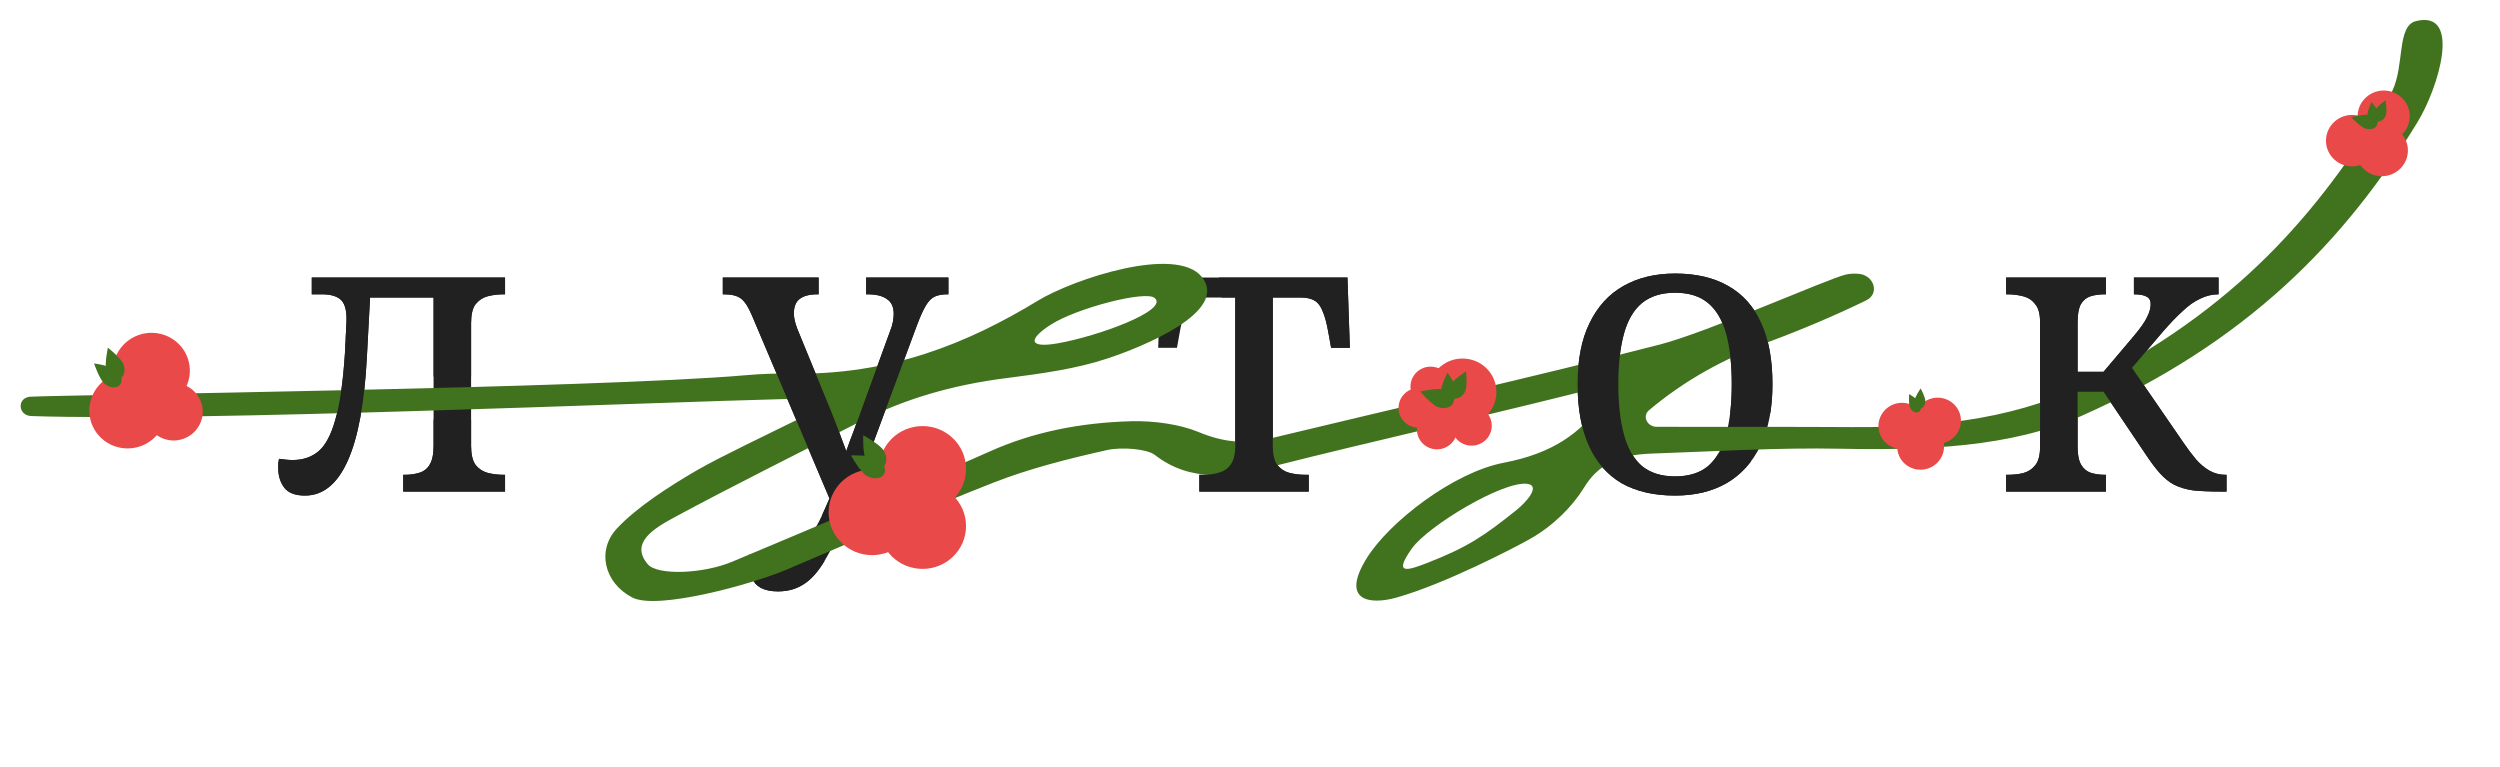 <svg width="750" height="230" viewBox="0 0 750 230" fill="none" xmlns="http://www.w3.org/2000/svg">
<path d="M601.838 147.473V142.441H602.197C603.874 142.441 605.432 142.281 606.869 141.962C608.387 141.562 609.625 140.764 610.583 139.566C611.542 138.368 612.021 136.531 612.021 134.055V96.678C612.021 94.202 611.542 92.405 610.583 91.287C609.705 90.089 608.507 89.29 606.989 88.891C605.472 88.492 603.874 88.292 602.197 88.292H601.838V83.26H631.788V88.292H631.428C629.831 88.292 628.393 88.492 627.116 88.891C625.918 89.29 624.959 90.089 624.24 91.287C623.601 92.485 623.282 94.282 623.282 96.678V111.533H631.069L639.694 101.35C642.011 98.635 643.488 96.558 644.127 95.12C644.846 93.683 645.205 92.405 645.205 91.287C645.205 90.169 644.806 89.41 644.007 89.011C643.209 88.531 641.931 88.292 640.174 88.292V83.26H665.571V88.292C663.654 88.292 661.817 88.731 660.06 89.61C658.303 90.408 656.546 91.646 654.789 93.323C653.032 94.921 651.075 96.957 648.919 99.433L637.059 113.33L638.017 108.059L654.909 132.617C656.267 134.614 657.584 136.371 658.862 137.889C660.14 139.326 661.498 140.444 662.935 141.243C664.373 142.042 665.93 142.441 667.608 142.441H667.967V147.473H666.29C662.935 147.473 660.14 147.353 657.904 147.113C655.747 146.794 653.871 146.235 652.273 145.436C650.756 144.637 649.318 143.479 647.961 141.962C646.603 140.444 645.085 138.408 643.408 135.852L631.069 117.523H623.282V134.055C623.282 136.451 623.641 138.248 624.36 139.446C625.079 140.644 626.037 141.443 627.235 141.842C628.513 142.241 629.911 142.441 631.428 142.441H631.788V147.473H601.838Z" fill="#212121"/>
<path d="M502.509 148.671C496.2 148.671 490.849 147.433 486.456 144.957C482.143 142.401 478.869 138.648 476.633 133.696C474.396 128.744 473.278 122.595 473.278 115.247C473.278 107.899 474.476 101.789 476.872 96.918C479.268 91.966 482.663 88.252 487.055 85.776C491.448 83.3 496.599 82.062 502.509 82.062C508.819 82.062 514.13 83.3 518.443 85.776C522.835 88.252 526.15 91.966 528.386 96.918C530.622 101.789 531.74 107.899 531.74 115.247C531.74 122.595 530.542 128.744 528.146 133.696C525.75 138.648 522.356 142.401 517.963 144.957C513.651 147.433 508.499 148.671 502.509 148.671ZM502.509 142.92C506.662 142.92 509.977 141.882 512.453 139.806C514.928 137.649 516.725 134.495 517.844 130.342C518.962 126.188 519.521 121.157 519.521 115.247C519.521 109.257 518.962 104.225 517.844 100.152C516.725 96.079 514.928 93.004 512.453 90.928C509.977 88.851 506.662 87.813 502.509 87.813C498.436 87.813 495.122 88.851 492.566 90.928C490.09 93.004 488.293 96.079 487.175 100.152C486.057 104.225 485.498 109.257 485.498 115.247C485.498 121.157 486.057 126.188 487.175 130.342C488.293 134.495 490.09 137.649 492.566 139.806C495.122 141.882 498.436 142.92 502.509 142.92Z" fill="#212121"/>
<path d="M359.796 147.473V142.441H360.754C362.511 142.441 364.109 142.241 365.546 141.842C367.064 141.443 368.262 140.644 369.14 139.446C370.099 138.168 370.578 136.291 370.578 133.815V89.25H362.312C360.475 89.25 359.037 89.57 357.999 90.209C356.961 90.847 356.122 91.926 355.483 93.443C354.924 94.881 354.405 96.957 353.926 99.673L353.087 104.345H347.457L348.175 83.26H404.241L404.96 104.345H399.33L398.491 99.673C398.012 96.957 397.453 94.881 396.814 93.443C396.255 91.926 395.456 90.847 394.418 90.209C393.38 89.57 391.942 89.25 390.105 89.25H381.839V133.815C381.839 136.291 382.278 138.168 383.157 139.446C384.115 140.644 385.313 141.443 386.751 141.842C388.268 142.241 389.905 142.441 391.662 142.441H392.621V147.473H359.796Z" fill="#212121"/>
<path d="M233.37 177.422C231.294 177.422 229.577 177.063 228.219 176.344C226.941 175.625 225.983 174.587 225.344 173.229C224.785 171.952 224.505 170.394 224.505 168.557C224.505 168.158 224.505 167.759 224.505 167.359C224.505 167.04 224.545 166.72 224.625 166.401C225.823 166.64 226.941 166.8 227.979 166.88C229.018 167.04 230.016 167.12 230.974 167.12C234.728 167.12 237.843 166.041 240.319 163.885C242.795 161.729 245.151 158.055 247.387 152.864L251.34 143.879L249.184 150.348L225.583 94.641C224.545 92.165 223.467 90.488 222.349 89.61C221.231 88.731 219.514 88.292 217.198 88.292H216.838V83.26H245.59V88.292H245.231C242.835 88.292 241.038 88.771 239.84 89.729C238.721 90.608 238.162 92.046 238.162 94.042C238.162 94.681 238.242 95.36 238.402 96.079C238.562 96.798 238.801 97.596 239.121 98.475L247.866 119.799C248.585 121.476 249.344 123.353 250.142 125.43C250.941 127.426 251.74 129.543 252.538 131.779C253.417 134.015 254.255 136.331 255.054 138.727H252.658C253.537 136.331 254.295 134.215 254.934 132.378C255.653 130.541 256.292 128.824 256.851 127.227C257.49 125.629 258.049 124.112 258.528 122.674L267.034 99.313C267.433 98.355 267.713 97.436 267.873 96.558C268.032 95.6 268.112 94.801 268.112 94.162C268.112 92.085 267.433 90.608 266.076 89.729C264.798 88.771 262.841 88.292 260.205 88.292H259.846V83.26H284.525V88.292H284.165C282.648 88.292 281.37 88.531 280.332 89.011C279.373 89.49 278.495 90.408 277.696 91.766C276.897 93.124 276.019 95.08 275.06 97.636L255.054 151.546C252.658 157.935 250.382 163.007 248.225 166.76C246.149 170.594 243.953 173.309 241.637 174.907C239.32 176.584 236.565 177.422 233.37 177.422Z" fill="#212121"/>
<path d="M91.495 148.671C88.54 148.671 86.463 147.872 85.265 146.275C84.067 144.677 83.468 142.721 83.468 140.404C83.468 139.925 83.468 139.446 83.468 138.967C83.548 138.408 83.628 137.969 83.708 137.649C84.426 137.729 85.105 137.809 85.744 137.889C86.463 137.969 87.142 138.008 87.781 138.008C90.896 138.008 93.491 137.13 95.568 135.373C97.644 133.616 99.321 130.461 100.599 125.909C101.957 121.276 102.915 114.648 103.474 106.022C103.554 105.144 103.594 104.265 103.594 103.386C103.674 102.508 103.714 101.669 103.714 100.871C103.794 99.992 103.834 99.114 103.834 98.235C103.914 97.357 103.954 96.478 103.954 95.6C103.954 92.804 103.355 90.888 102.157 89.849C100.959 88.811 99.082 88.292 96.526 88.292H93.531V83.26H151.514V88.292H151.155C149.397 88.292 147.76 88.492 146.243 88.891C144.805 89.29 143.607 90.089 142.649 91.287C141.77 92.485 141.331 94.362 141.331 96.917V133.815C141.331 136.291 141.77 138.168 142.649 139.446C143.607 140.644 144.805 141.443 146.243 141.842C147.76 142.241 149.397 142.441 151.155 142.441H151.514V147.473H120.965V142.441H121.325C123.002 142.441 124.479 142.241 125.757 141.842C127.115 141.443 128.153 140.644 128.872 139.446C129.671 138.168 130.07 136.291 130.07 133.815V89.25H111.022L110.063 107.22C109.345 120.957 107.428 131.3 104.313 138.248C101.198 145.196 96.925 148.671 91.495 148.671Z" fill="#212121"/>
<path d="M494.746 123.026C492.58 124.818 494.096 128.05 497.067 128.05H502.358C520.088 128.077 537.787 128.022 555.517 128.131C582.376 128.321 606.418 125.443 628.913 113.766C673.904 90.357 697.708 60.87 717.666 27.332C721.441 19.457 718.965 7.726 724.844 6.314C738.614 2.973 731.59 26.328 725.216 36.701C703.432 72.33 674.213 102.767 624.148 124.899C603.014 134.241 577.58 135.11 552.114 134.621C533.177 134.241 514.147 135.436 495.21 136.088C485.03 136.441 479.12 139.808 475.221 146.271C471.694 152.001 465.939 157.813 458.791 161.805C454.49 164.221 433.665 175.111 418.968 179.266C410.984 181.52 402.104 180.352 409.932 167.589C416.771 156.482 436.172 141.682 451.086 138.831C466 135.979 473.953 129.896 480.389 121.396C482.091 119.17 479.708 116.291 476.768 116.943C474.386 117.486 472.282 118.056 470.301 118.545C440.906 125.877 411.634 132.395 382.27 139.808C369.398 143.067 357.268 144.886 346.438 136.468C344.055 134.621 336.382 134.078 332.204 135.002C320.477 137.609 308.688 140.623 298.137 144.751C277.374 152.87 257.354 161.859 235.756 170.983C225.019 175.464 197.109 183.068 189.714 179.266C181.235 174.894 178.884 165.036 185.196 158.41C191.044 152.246 200.172 146.271 209.022 141.112C216.108 137.011 230.775 130.086 240.955 125.035C243.956 123.542 242.687 119.523 239.222 119.604C189.126 120.88 59.988 126.502 9.397 124.818C5.344 124.682 5.034 119.305 9.088 119.007C9.119 119.007 9.149 119.007 9.18 119.007C20.939 118.436 178.512 116.508 223.998 112.543C228.33 112.163 232.693 112 237.056 112.082C266.946 112.652 290.37 102.957 311.38 90.194C322.148 83.649 352.874 73.52 360.548 83.079C368.841 93.426 343.127 103.935 332.235 107.547C323.076 110.615 312.339 112.109 302.066 113.412C285.512 115.476 271 119.821 257.88 126.556C239.377 136.088 220.563 145.348 202.4 155.151C195.964 158.6 188.94 162.945 194.355 169.3C197.202 172.64 210.909 172.233 219.79 168.458C245.689 157.595 271.588 146.706 296.992 135.409C309.957 129.598 324.19 126.773 339.507 126.366C346.16 126.203 353.926 127.289 359.403 129.543C366.891 132.666 373.389 133.399 381.558 131.417C420.36 122.048 459.472 113.25 497.933 103.365C512.352 99.644 548.308 83.649 553.723 82.373C554.837 82.102 556.074 82.047 557.374 82.129C562.139 82.346 564.058 88.022 559.911 90.085C559.88 90.113 559.849 90.113 559.819 90.14C550.412 94.702 540.479 98.911 530.237 102.713C516.994 107.791 505.607 113.928 494.746 123.026ZM458.234 145.158C451.086 144.128 428.451 157.716 423.593 164.505C417.745 172.679 422.402 171.146 428.405 168.784C440.225 164.167 445.238 160.8 454.985 152.979C457.615 150.888 462.38 145.755 458.234 145.158ZM317.383 102.985C329.543 100.839 350.646 93.098 346.438 89.432C343.994 86.988 322.984 92.394 315.217 97.418C308.441 101.763 308.471 104.56 317.383 102.985Z" fill="#41721E"/>
<path d="M601.838 147.473V142.441H602.197C603.874 142.441 605.432 142.281 606.869 141.962C608.387 141.562 609.625 140.764 610.583 139.566C611.542 138.368 612.021 136.531 612.021 134.055V96.678C612.021 94.202 611.542 92.405 610.583 91.287C609.705 90.089 608.507 89.29 606.989 88.891C605.472 88.492 603.874 88.292 602.197 88.292H601.838V83.26H631.788V88.292H631.428C629.831 88.292 628.393 88.492 627.116 88.891C625.918 89.29 624.959 90.089 624.24 91.287C623.601 92.485 623.282 94.282 623.282 96.678V111.533H631.069L639.694 101.35C642.011 98.635 643.488 96.558 644.127 95.12C644.846 93.683 645.205 92.405 645.205 91.287C645.205 90.169 644.806 89.41 644.007 89.011C643.209 88.531 641.931 88.292 640.174 88.292V83.26H665.571V88.292C663.654 88.292 661.817 88.731 660.06 89.61C658.303 90.408 656.546 91.646 654.789 93.323C653.032 94.921 651.075 96.957 648.919 99.433L637.059 113.33L638.017 108.059L654.909 132.617C656.267 134.614 657.584 136.371 658.862 137.889C660.14 139.326 661.498 140.444 662.935 141.243C664.373 142.042 665.93 142.441 667.608 142.441H667.967V147.473H666.29C662.935 147.473 660.14 147.353 657.904 147.113C655.747 146.794 653.871 146.235 652.273 145.436C650.756 144.637 649.318 143.479 647.961 141.962C646.603 140.444 645.085 138.408 643.408 135.852L631.069 117.523H623.282V134.055C623.282 136.451 623.641 138.248 624.36 139.446C625.079 140.644 626.037 141.443 627.235 141.842C628.513 142.241 629.911 142.441 631.428 142.441H631.788V147.473H601.838Z" fill="#212121"/>
<path fill-rule="evenodd" clip-rule="evenodd" d="M486.456 144.957C490.849 147.433 496.2 148.671 502.509 148.671C508.499 148.671 513.651 147.433 517.963 144.957C520.86 143.271 523.323 141.065 525.352 138.337L515.577 135.961C514.696 137.478 513.654 138.759 512.453 139.806C509.977 141.882 506.662 142.92 502.509 142.92C498.436 142.92 495.122 141.882 492.566 139.806C490.09 137.649 488.293 134.495 487.175 130.342C486.057 126.188 485.498 121.157 485.498 115.247C485.498 109.257 486.057 104.225 487.175 100.152C488.293 96.079 490.09 93.004 492.566 90.928C495.122 88.851 498.436 87.813 502.509 87.813C506.662 87.813 509.977 88.851 512.453 90.928C514.928 93.004 516.725 96.079 517.844 100.152C518.962 104.225 519.521 109.257 519.521 115.247C519.521 118.376 519.364 121.258 519.051 123.895H531.102C531.528 121.225 531.74 118.342 531.74 115.247C531.74 107.899 530.622 101.789 528.386 96.918C526.15 91.966 522.835 88.252 518.443 85.776C514.13 83.3 508.819 82.062 502.509 82.062C496.599 82.062 491.448 83.3 487.055 85.776C482.663 88.252 479.268 91.966 476.872 96.918C474.476 101.789 473.278 107.899 473.278 115.247C473.278 122.595 474.396 128.744 476.633 133.696C478.869 138.648 482.143 142.401 486.456 144.957Z" fill="#212121"/>
<path fill-rule="evenodd" clip-rule="evenodd" d="M359.796 142.441V147.473H376.208H392.621V142.441H391.662C389.905 142.441 388.268 142.241 386.751 141.842C385.941 141.617 385.208 141.266 384.551 140.788C384.04 140.417 383.576 139.97 383.157 139.446C382.278 138.168 381.839 136.291 381.839 133.815V129.478V89.25H390.105C391.942 89.25 393.38 89.57 394.418 90.209C395.456 90.847 396.255 91.926 396.814 93.443C397.453 94.881 398.012 96.957 398.491 99.673L399.33 104.345H404.96L404.241 83.26H365.687L366.445 89.25H370.578V129.478V133.815C370.578 136.291 370.099 138.168 369.14 139.446C368.262 140.644 367.064 141.443 365.546 141.842C364.914 142.018 364.252 142.154 363.558 142.253C362.674 142.378 361.739 142.441 360.754 142.441H359.796Z" fill="#212121"/>
<path fill-rule="evenodd" clip-rule="evenodd" d="M228.219 176.344C229.577 177.063 231.294 177.422 233.37 177.422C236.565 177.422 239.32 176.584 241.637 174.907C243.643 173.523 245.56 171.299 247.387 168.237L226.434 174.907C226.937 175.478 227.532 175.957 228.219 176.344ZM246.522 154.783L256.027 148.925L275.06 97.636C276.019 95.08 276.897 93.124 277.696 91.766C278.495 90.408 279.373 89.49 280.332 89.011C281.37 88.531 282.648 88.292 284.165 88.292H284.525V83.26H259.846V88.292H260.205C262.841 88.292 264.798 88.771 266.076 89.729C267.433 90.608 268.112 92.085 268.112 94.162C268.112 94.801 268.032 95.6 267.873 96.558C267.713 97.436 267.433 98.355 267.034 99.313L258.528 122.674C258.049 124.112 257.49 125.629 256.851 127.227C256.292 128.824 255.653 130.541 254.934 132.378C254.614 133.299 254.264 134.29 253.883 135.351C253.446 134.138 252.997 132.948 252.538 131.779C251.74 129.543 250.941 127.426 250.142 125.43C249.344 123.353 248.585 121.476 247.866 119.799L239.121 98.475C238.801 97.596 238.562 96.798 238.402 96.079C238.242 95.36 238.162 94.681 238.162 94.042C238.162 92.046 238.721 90.608 239.84 89.729C241.038 88.771 242.835 88.292 245.231 88.292H245.59V83.26H216.838V88.292H217.198C219.514 88.292 221.231 88.731 222.349 89.61C223.467 90.488 224.545 92.165 225.583 94.641L248.845 149.549L247.387 152.864C247.1 153.528 246.812 154.168 246.522 154.783Z" fill="#212121"/>
<path fill-rule="evenodd" clip-rule="evenodd" d="M85.265 146.275C86.463 147.872 88.54 148.671 91.495 148.671C96.925 148.671 101.198 145.196 104.313 138.248C107.428 131.3 109.345 120.957 110.063 107.22L111.022 89.25H130.07V112.956H141.331V96.917C141.331 94.362 141.77 92.485 142.649 91.287C143.607 90.089 144.805 89.29 146.243 88.891C147.76 88.492 149.397 88.292 151.155 88.292H151.514V83.26H93.531V88.292H96.526C99.082 88.292 100.959 88.811 102.157 89.849C103.355 90.888 103.954 92.804 103.954 95.6C103.954 96.478 103.914 97.357 103.834 98.235C103.834 99.114 103.794 99.992 103.714 100.871C103.714 101.669 103.674 102.508 103.594 103.386C103.594 104.265 103.554 105.144 103.474 106.022C102.915 114.648 101.957 121.276 100.599 125.909C99.321 130.461 97.644 133.616 95.568 135.373C93.491 137.13 90.896 138.008 87.781 138.008C87.142 138.008 86.463 137.969 85.744 137.889C85.105 137.809 84.426 137.729 83.708 137.649C83.628 137.969 83.548 138.408 83.468 138.967V140.404C83.468 142.721 84.067 144.677 85.265 146.275ZM130.07 125.909V133.815C130.07 136.291 129.671 138.168 128.872 139.446C128.153 140.644 127.115 141.443 125.757 141.842C124.479 142.241 123.002 142.441 121.325 142.441H120.965V147.473H151.514V142.441H151.155C149.397 142.441 147.76 142.241 146.243 141.842C144.805 141.443 143.607 140.644 142.649 139.446C141.77 138.168 141.331 136.291 141.331 133.815V125.909H130.07Z" fill="#212121"/>
<ellipse cx="11.455" cy="11.528" rx="11.455" ry="11.528" transform="matrix(-0.264 0.964 -0.967 -0.254 59.577 103.153)" fill="#EA4949"/>
<ellipse cx="11.455" cy="11.528" rx="11.455" ry="11.528" transform="matrix(-0.264 0.964 -0.967 -0.254 52.51 114.991)" fill="#EA4949"/>
<ellipse cx="8.626" cy="8.682" rx="8.626" ry="8.682" transform="matrix(-0.264 0.964 -0.967 -0.254 62.8 117.431)" fill="#EA4949"/>
<path d="M35.985 115.437C36.95 114.303 36.455 112.331 34.88 111.032C33.305 109.734 28.224 109.037 28.224 109.037C28.224 109.037 29.814 113.841 31.388 115.139C32.963 116.437 35.021 116.571 35.985 115.437Z" fill="#41721E"/>
<path d="M35.763 113.706C37.177 113.205 37.764 111.254 37.075 109.348C36.386 107.442 32.367 104.311 32.367 104.311C32.367 104.311 31.267 109.255 31.956 111.161C32.645 113.067 34.35 114.206 35.763 113.706Z" fill="#41721E"/>
<ellipse cx="261.63" cy="153.69" rx="13.045" ry="12.854" fill="#EA4949"/>
<ellipse cx="276.768" cy="157.815" rx="13.045" ry="12.854" fill="#EA4949"/>
<ellipse cx="276.768" cy="140.677" rx="13.045" ry="12.854" fill="#EA4949"/>
<path d="M265.204 142.248C266.047 140.811 265.102 138.719 263.093 137.577C261.085 136.434 255.305 136.617 255.305 136.617C255.305 136.617 258.034 141.64 260.043 142.783C262.051 143.925 264.362 143.686 265.204 142.248Z" fill="#41721E"/>
<path d="M264.617 140.369C266.082 139.548 266.34 137.273 265.194 135.286C264.047 133.3 258.967 130.578 258.967 130.578C258.967 130.578 258.744 136.272 259.89 138.258C261.036 140.244 263.153 141.189 264.617 140.369Z" fill="#41721E"/>
<ellipse cx="6.034" cy="5.965" rx="6.034" ry="5.965" transform="matrix(0.995 0.1 -0.105 0.994 425.736 122.311)" fill="#EA4949"/>
<ellipse cx="6.034" cy="5.965" rx="6.034" ry="5.965" transform="matrix(0.995 0.1 -0.105 0.994 420.219 115.821)" fill="#EA4949"/>
<ellipse cx="6.034" cy="5.965" rx="6.034" ry="5.965" transform="matrix(0.995 0.1 -0.105 0.994 436.118 121.204)" fill="#EA4949"/>
<ellipse cx="6.034" cy="5.965" rx="6.034" ry="5.965" transform="matrix(0.995 0.1 -0.105 0.994 423.8 109.42)" fill="#EA4949"/>
<ellipse cx="10.2" cy="10.082" rx="10.2" ry="10.082" transform="matrix(0.995 0.1 -0.105 0.994 429.644 106.589)" fill="#EA4949"/>
<path d="M434.994 120.592C436.311 120.477 437.253 118.939 437.097 117.158C436.94 115.377 434.224 111.813 434.224 111.813C434.224 111.813 432.169 115.795 432.325 117.576C432.482 119.357 433.676 120.708 434.994 120.592Z" fill="#41721E"/>
<path d="M436.035 120.739C436.531 119.287 435.294 117.568 433.271 116.899C431.247 116.231 426.063 117.444 426.063 117.444C426.063 117.444 429.45 121.489 431.473 122.158C433.496 122.826 435.538 122.191 436.035 120.739Z" fill="#41721E"/>
<path d="M435.956 119.383C437.146 119.939 438.743 119.077 439.522 117.459C440.302 115.841 439.799 111.408 439.799 111.408C439.799 111.408 435.992 113.83 435.213 115.448C434.433 117.066 434.766 118.828 435.956 119.383Z" fill="#41721E"/>
<ellipse cx="6.976" cy="6.972" rx="6.976" ry="6.972" transform="matrix(0.845 0.535 -0.548 0.837 568.479 118.203)" fill="#EA4949"/>
<ellipse cx="6.976" cy="6.972" rx="6.976" ry="6.972" transform="matrix(0.845 0.535 -0.548 0.837 574.113 124.422)" fill="#EA4949"/>
<ellipse cx="6.976" cy="6.972" rx="6.976" ry="6.972" transform="matrix(0.845 0.535 -0.548 0.837 579.185 116.663)" fill="#EA4949"/>
<path d="M575.553 123.615C576.362 123.204 576.557 121.985 575.988 120.892C575.419 119.799 572.748 118.228 572.748 118.228C572.748 118.228 572.487 121.288 573.056 122.38C573.625 123.473 574.743 124.026 575.553 123.615Z" fill="#41721E"/>
<path d="M575.84 122.604C576.742 122.651 577.531 121.691 577.604 120.461C577.676 119.23 576.196 116.539 576.196 116.539C576.196 116.539 574.41 119.06 574.338 120.291C574.266 121.521 574.939 122.557 575.84 122.604Z" fill="#41721E"/>
<ellipse cx="7.819" cy="7.717" rx="7.819" ry="7.717" transform="matrix(0.999 0.052 -0.055 0.999 698.23 34.08)" fill="#EA4949"/>
<ellipse cx="7.819" cy="7.717" rx="7.819" ry="7.717" transform="matrix(0.999 0.052 -0.055 0.999 707.165 37.029)" fill="#EA4949"/>
<ellipse cx="7.819" cy="7.717" rx="7.819" ry="7.717" transform="matrix(0.999 0.052 -0.055 0.999 707.72 26.762)" fill="#EA4949"/>
<path d="M712.362 37.275C713.365 37.138 714.024 35.927 713.835 34.57C713.647 33.213 711.431 30.585 711.431 30.585C711.431 30.585 710.016 33.707 710.205 35.065C710.394 36.422 711.36 37.412 712.362 37.275Z" fill="#41721E"/>
<path d="M713.165 37.349C713.488 36.221 712.474 34.952 710.9 34.516C709.326 34.079 705.406 35.197 705.406 35.197C705.406 35.197 708.155 38.166 709.729 38.602C711.303 39.039 712.841 38.478 713.165 37.349Z" fill="#41721E"/>
<path d="M713.053 36.311C713.985 36.692 715.174 35.974 715.708 34.708C716.242 33.441 715.684 30.069 715.684 30.069C715.684 30.069 712.864 32.062 712.331 33.328C711.797 34.595 712.12 35.93 713.053 36.311Z" fill="#41721E"/>
</svg>
